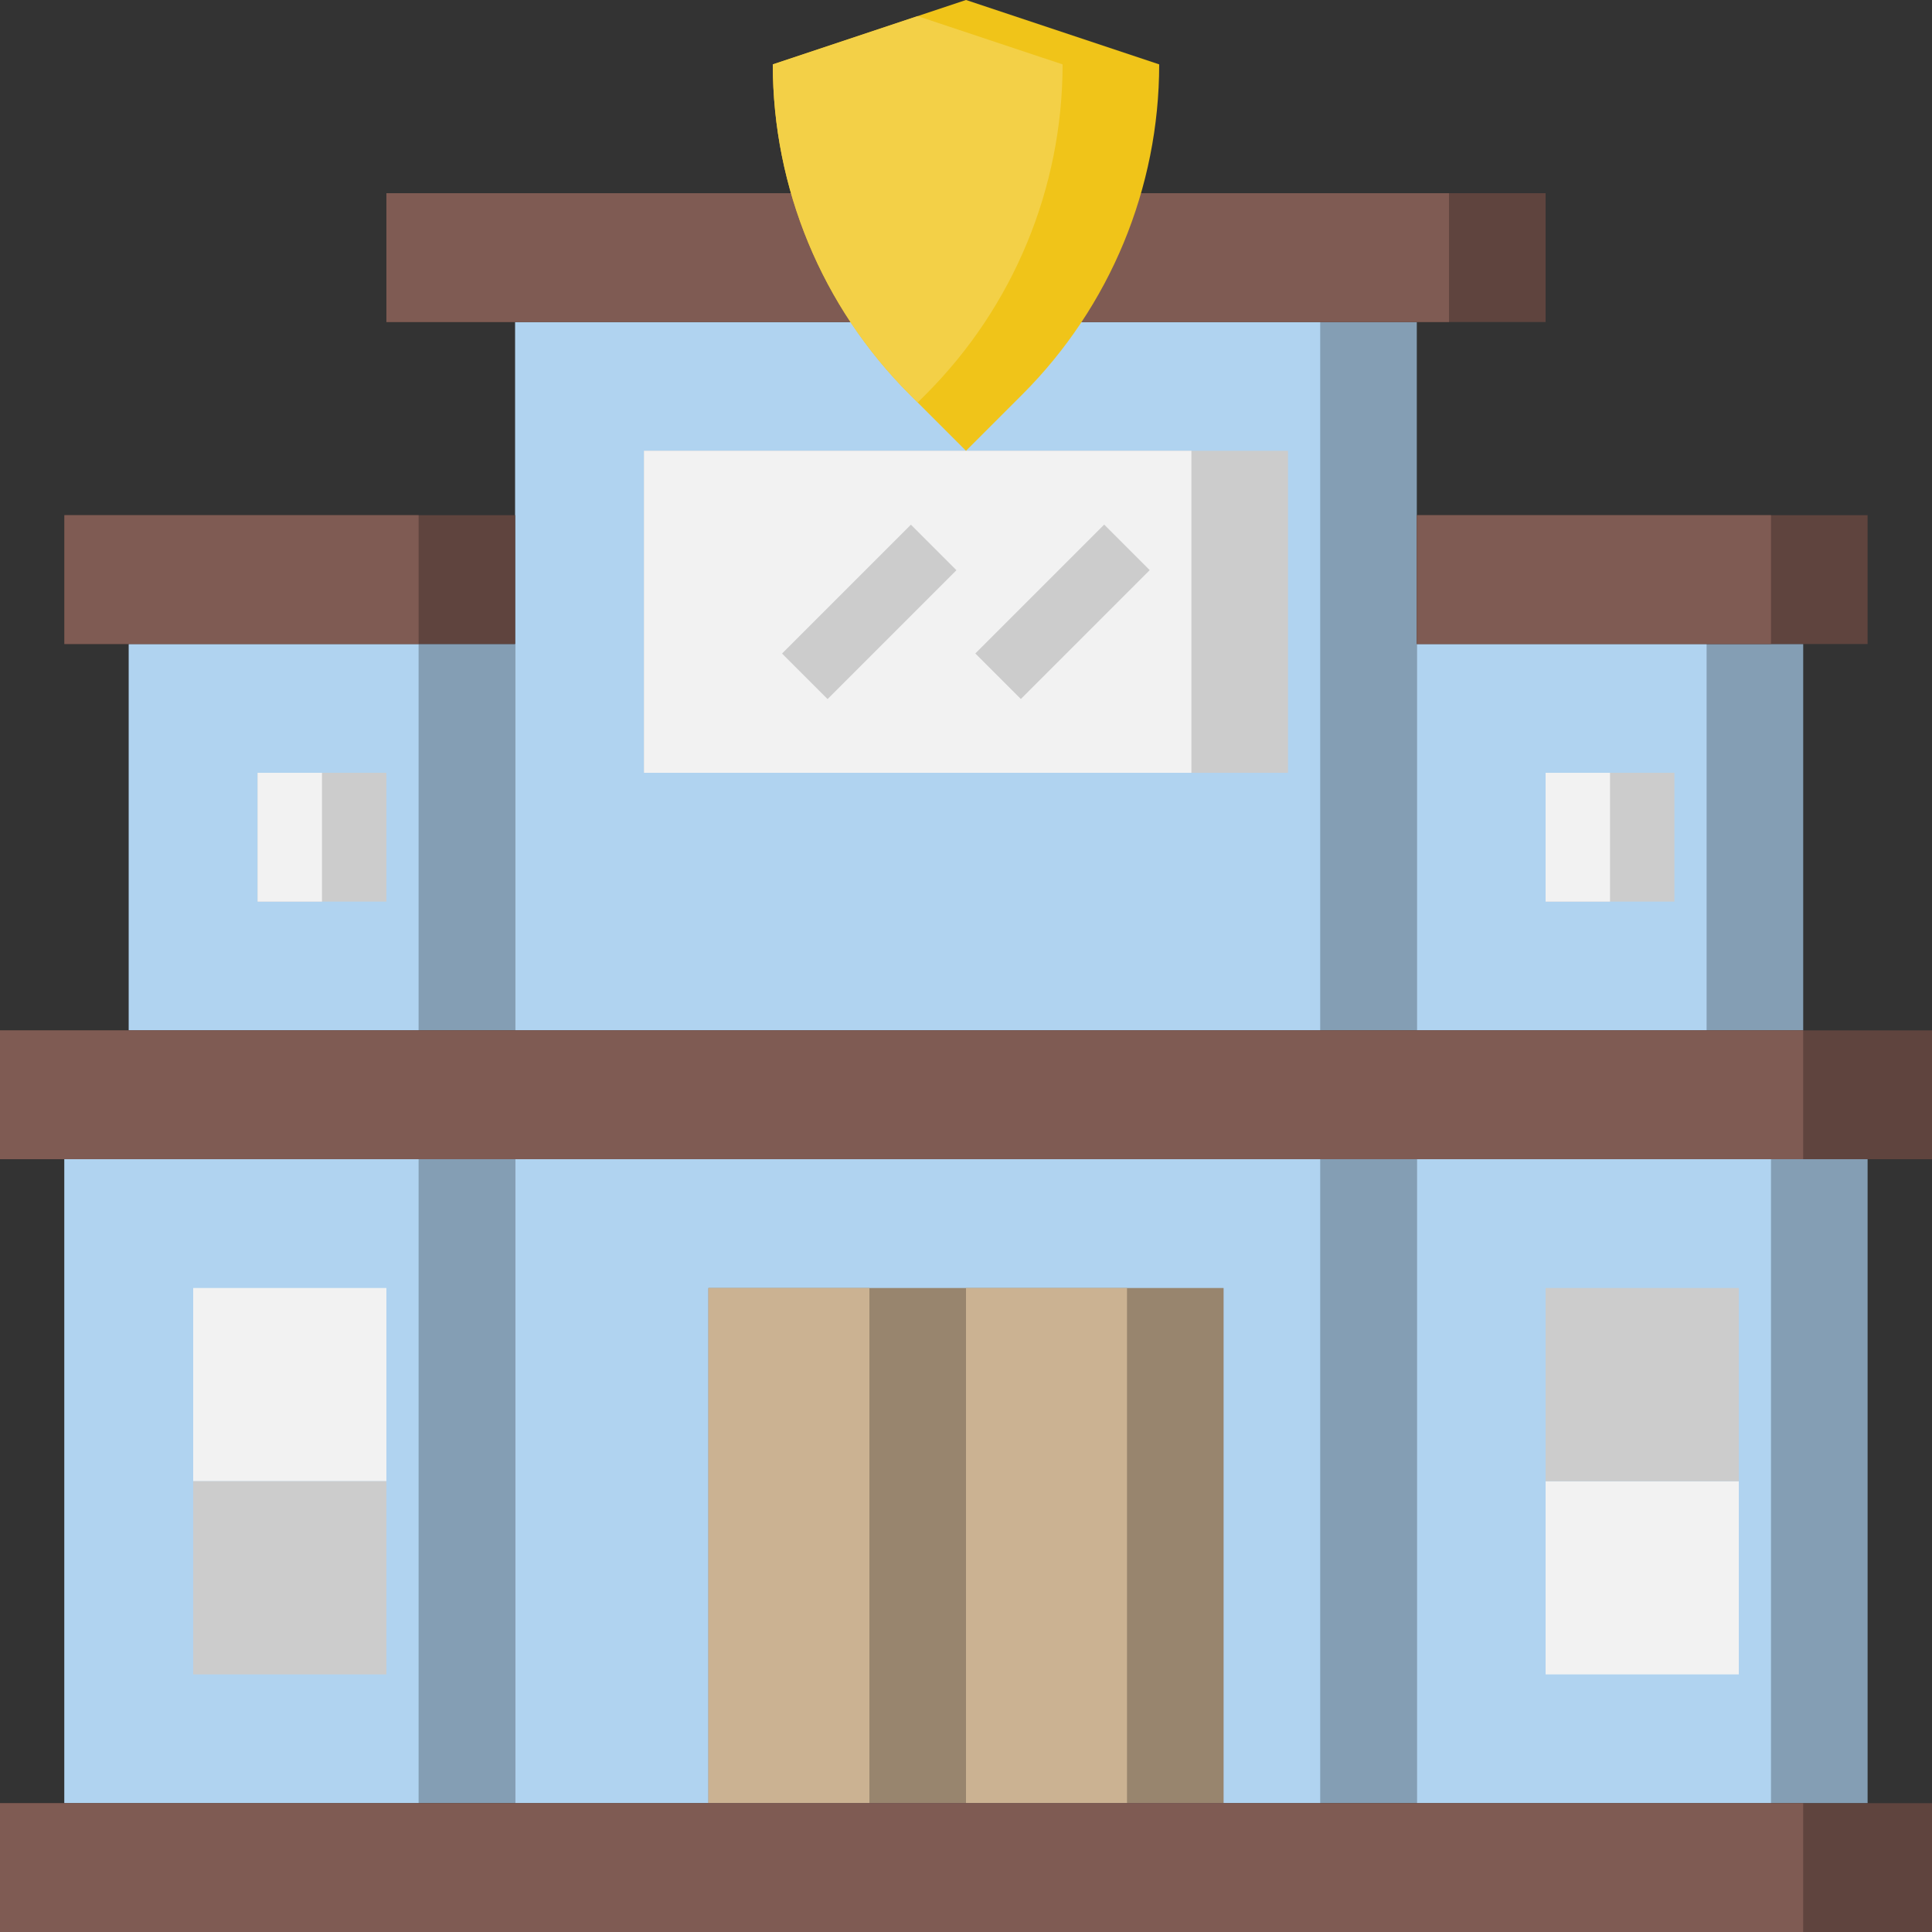 <svg version="1.1" xmlns="http://www.w3.org/2000/svg" xmlns:xlink="http://www.w3.org/1999/xlink" width="136.38" height="136.38" viewBox="0,0,136.38,136.38"><rect x="0" y="0" width="136.38" height="136.38" fill="#333333" stroke="none"/><g transform="translate(-171.81,-111.81)"><g data-paper-data="{&quot;isPaintingLayer&quot;:true}" fill-rule="nonzero" stroke="none" stroke-width="1" stroke-linecap="butt" stroke-linejoin="miter" stroke-miterlimit="10" stroke-dasharray="" stroke-dashoffset="0" style="mix-blend-mode: normal"><path d="M180.902,184.546v-27.276h27.276v27.276z" fill="#849eb4"/><path d="M180.902,184.546v-27.276h20.457v27.276z" fill="#b0d3f0"/><path d="M271.822,184.546v-27.276h27.276v27.276z" fill="#849eb4"/><path d="M271.822,184.546v-27.276h20.457v27.276z" fill="#b0d3f0"/><path d="M280.914,175.454v-9.092h9.092v9.092z" fill="#cccccc"/><path d="M280.914,175.454v-9.092h4.546v9.092z" fill="#f2f2f2"/><path d="M189.994,175.454v-9.092h9.092v9.092z" fill="#cccccc"/><path d="M189.994,175.454v-9.092h4.546v9.092z" fill="#f2f2f2"/><path d="M271.822,239.098v-45.46h31.822v45.46z" fill="#849eb4"/><path d="M271.822,239.098v-45.46h25.003v45.46z" fill="#b0d3f0"/><path d="M176.356,239.098v-45.46h31.822v45.46z" fill="#849eb4"/><path d="M176.356,239.098v-45.46h25.003v45.46z" fill="#b0d3f0"/><path d="M185.448,216.368v-13.638h13.638v13.638z" fill="#f2f2f2"/><path d="M185.448,230.006v-13.638h13.638v13.638z" fill="#cccccc"/><path d="M280.914,230.006v-13.638h13.638v13.638z" fill="#f2f2f2"/><path d="M280.914,216.368v-13.638h13.638v13.638z" fill="#cccccc"/><path d="M208.178,239.098v-45.46h63.644v45.46z" fill="#849eb4"/><path d="M208.178,239.098v-45.46h56.825v45.46z" fill="#b0d3f0"/><path d="M221.816,239.098v-36.368h18.184v36.368z" fill="#98856e"/><path d="M221.816,239.098v-36.368h11.365v36.368z" fill="#cbb292"/><path d="M240,239.098v-36.368h18.184v36.368z" fill="#98856e"/><path d="M240,239.098v-36.368h11.365v36.368z" fill="#cbb292"/><path d="M208.178,184.546v-50.006h63.644v50.006z" fill="#849eb4"/><path d="M208.178,184.546v-50.006h56.825v50.006z" fill="#b0d3f0"/><path d="M217.27,166.362v-22.73h45.46v22.73z" fill="#cccccc"/><path d="M217.27,166.362v-22.73h38.641v22.73z" fill="#f2f2f2"/><path d="M199.086,134.54v-9.092h81.828v9.092z" fill="#5f443e"/><path d="M199.086,134.54v-9.092h75.009v9.092z" fill="#7f5b53"/><path d="M253.638,116.356v0c-0.004,8.729 -3.47,17.099 -9.638,23.276l-4,4l-4,-4c-6.168,-6.176 -9.634,-14.547 -9.638,-23.276v0l13.638,-4.546z" fill="#f0c419"/><path d="M246.819,116.356c-0.004,8.729 -3.47,17.099 -9.638,23.276l-0.591,0.591l-0.591,-0.591c-6.168,-6.176 -9.634,-14.547 -9.638,-23.276l10.228,-3.409z" fill="#f3d047"/><path d="M176.356,157.27v-9.092h31.822v9.092z" fill="#5f443e"/><path d="M176.356,157.27v-9.092h25.003v9.092z" fill="#7f5b53"/><path d="M271.822,157.27v-9.092h31.822v9.092z" fill="#5f443e"/><path d="M271.822,157.27v-9.092h25.003v9.092z" fill="#7f5b53"/><path d="M171.81,248.19v-9.092h136.38v9.092z" fill="#5f443e"/><path d="M171.81,248.19v-9.092h127.288v9.092z" fill="#7f5b53"/><path d="M171.81,193.638v-9.092h136.38v9.092z" fill="#5f443e"/><path d="M171.81,193.638v-9.092h127.288v9.092z" fill="#7f5b53"/><path d="M230.229,161.16l-3.215,-3.215l9.097,-9.097l3.215,3.215z" fill="#cccccc"/><path d="M243.873,161.154l-3.215,-3.215l9.097,-9.097l3.215,3.215z" fill="#cccccc"/></g></g></svg>